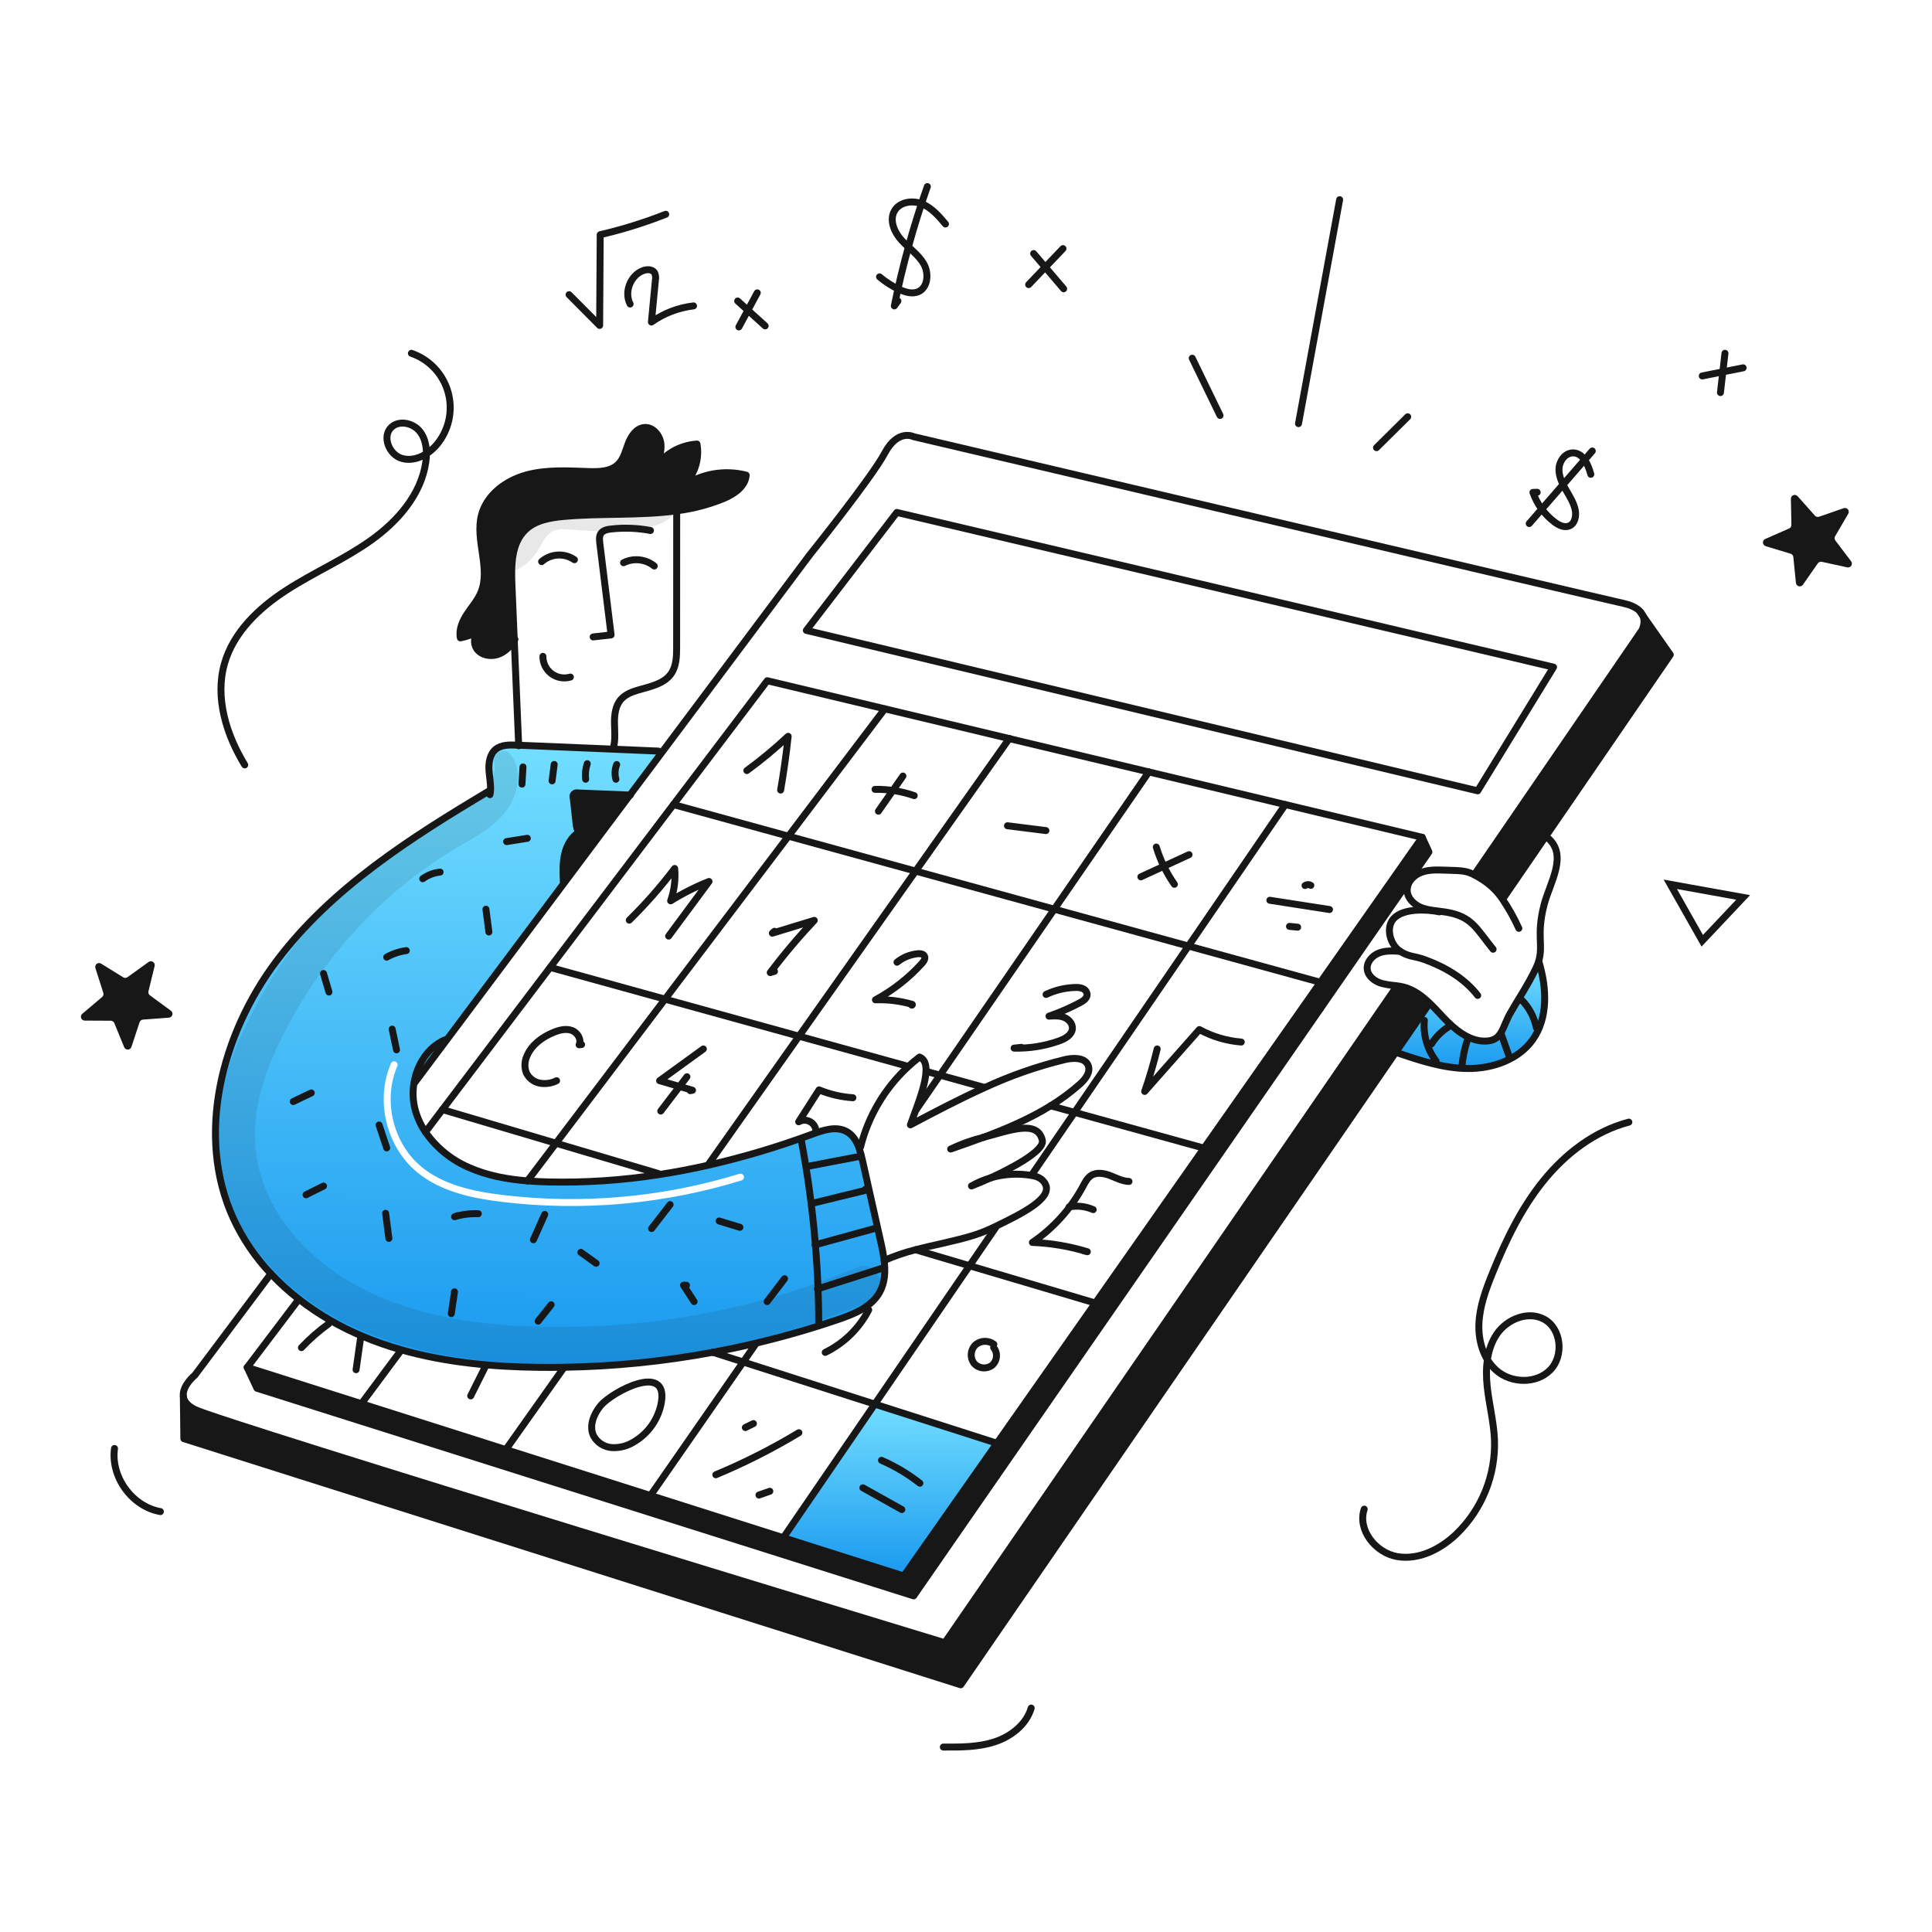 <svg width="960" height="960" viewBox="0 0 960 960" fill="none" xmlns="http://www.w3.org/2000/svg">
<g clip-path="url(#clip0_248_1696)">
<path fill-rule="evenodd" clip-rule="evenodd" d="M272.668 587.304C269.157 587.223 265.613 587.062 262.091 586.774C252.032 585.98 242.065 584.162 232.882 580.068C224.229 576.331 216.788 570.257 211.394 562.528C209.034 559.051 207.282 555.198 206.215 551.134C205.147 546.924 204.967 542.538 205.686 538.255L205.824 538.278L280.483 438.529L279.919 438.115C279.724 433.504 279.528 428.804 280.598 424.304C281.623 419.954 283.992 415.741 287.792 413.416C287.774 413.404 287.76 413.39 287.745 413.376C287.731 413.362 287.716 413.347 287.699 413.336C286.618 412.265 286.399 410.631 286.226 409.124C285.769 404.964 285.316 400.813 284.868 396.671C284.704 396.338 284.64 395.965 284.686 395.598C284.731 395.23 284.883 394.883 285.122 394.601C285.362 394.318 285.679 394.112 286.035 394.007C286.391 393.902 286.769 393.904 287.124 394.012C295.748 394.361 304.376 394.714 313.008 395.071L328.568 374.286L327.141 373.215C321.776 372.978 316.28 372.747 310.718 372.514C308.715 372.43 306.704 372.345 304.687 372.26C300.524 372.086 296.337 371.913 292.15 371.74C280.498 371.257 268.846 370.774 257.73 370.292C257.554 370.286 257.382 370.277 257.211 370.269C257.034 370.26 256.858 370.251 256.683 370.246C253.08 370.096 249.124 370.05 246.324 372.329C243.286 374.815 242.698 379.234 242.998 383.148C243.079 384.205 243.209 385.266 243.338 386.328C243.61 388.559 243.883 390.792 243.712 392.999L243.125 392.965C204.132 416.236 164.738 441.199 137.449 477.487C110.16 513.775 97.085 564.128 115.949 605.422C120.632 615.541 126.928 624.831 134.593 632.929C138.894 637.496 143.541 641.725 148.493 645.577C158.314 653.188 169.11 659.451 180.593 664.199C186.691 666.728 192.932 668.899 199.284 670.699C221.519 677.04 244.975 679.181 268.166 679.434C272.198 679.48 276.237 679.469 280.266 679.388C305.079 678.982 329.814 676.491 354.211 671.942H354.223C361.205 670.652 368.148 669.191 375.054 667.557C389.095 664.242 402.987 660.248 416.637 655.576C424.612 652.86 433.164 649.349 437.18 641.96C439.77 637.207 439.988 631.786 439.344 626.331C438.931 623.235 438.364 620.163 437.644 617.124C434.628 603.662 431.613 590.204 428.597 576.75C428.137 574.55 427.538 572.382 426.802 570.259C425.548 566.91 423.718 563.906 420.633 562.226C415.5 559.426 409.205 561.512 403.726 563.526C386.87 569.785 369.624 574.936 352.097 578.948C343.833 580.832 335.524 582.412 327.168 583.69C309.143 586.498 290.905 587.707 272.668 587.304ZM197.428 529.778C197.807 528.903 197.406 527.887 196.531 527.507C195.656 527.127 194.639 527.529 194.26 528.404C186.391 546.537 191.788 569.469 206.92 582.188C218.684 592.078 234.408 595.381 249.167 597.181L249.168 597.181C289.237 602.032 329.878 598.41 368.458 586.55C369.369 586.27 369.881 585.304 369.601 584.393C369.321 583.481 368.355 582.969 367.443 583.25C329.326 594.967 289.172 598.545 249.583 593.753C234.904 591.963 220.077 588.738 209.142 579.545C195.179 567.809 190.166 546.511 197.428 529.778Z" fill="url(#paint0_linear_248_1696)"/>
<path d="M816.299 305.884L829.961 325.334L768.051 415.6L747.251 445.927L746.433 446.536C743.992 443.009 740.917 439.965 737.364 437.559C735.55 436.332 733.655 435.229 731.69 434.259L732.89 434.19L815.813 313.241C815.813 313.241 817.899 309.533 816.299 305.884Z" fill="#171717"/>
<path d="M764.799 478.255C768.551 490.962 769.311 505.693 761.669 516.512C754.602 526.536 741.632 531.036 729.363 530.944C717.094 530.852 705.24 526.858 693.627 522.899L693.57 522.853L709.751 499.329L710.488 498.569C712.755 500.744 714.896 503.104 717.025 505.359C722.768 511.459 729.869 517.547 738.248 517.329C746.419 517.099 746.348 510.746 750.348 503.61C753.87 497.349 759.291 489.396 763.248 480.995C763.677 480.084 764.053 479.149 764.376 478.195L764.799 478.255Z" fill="url(#paint1_linear_248_1696)"/>
<path d="M706.674 416.049L710.023 423.346L700.367 437.283L656.104 501.182V488.107L706.674 416.049Z" fill="#171717"/>
<path d="M656.104 501.182L599.007 583.621L598.271 583.115V570.524V570.512L656.104 488.107V501.182Z" fill="#171717"/>
<path d="M693.566 522.853L477.379 837.166L91.354 714.859L91.1 693.866C91.387 696.134 92.952 698.435 96.831 700.366C109.825 706.866 469.46 816.274 469.46 816.274L693.623 490.7L693.723 489.8C694.92 489.933 696.108 490.14 697.279 490.422C702.401 491.688 706.625 494.864 710.479 498.57L709.742 499.33L693.566 522.853Z" fill="#171717"/>
<path d="M599.007 583.621L545.052 661.514L544.27 660.973V647.473L598.271 570.524V583.115L599.007 583.621Z" fill="#171717"/>
<path d="M545.053 661.514L495.368 733.227V717.149V717.138L544.27 647.473V660.973L545.053 661.514Z" fill="#171717"/>
<path d="M495.367 717.138V717.149L449.078 783.108L389.23 764.095V764.083L434.68 697.71L495.367 717.138Z" fill="url(#paint2_linear_248_1696)"/>
<path d="M370.759 236.093C370.391 241.756 364.786 245.508 359.559 247.717C352.053 250.781 344.173 252.836 336.127 253.829C317.896 256.315 298.734 254.945 280.239 256.614C273.368 257.224 266.071 258.49 261.076 263.243C254.055 269.907 253.976 280.863 254.376 290.531C254.767 299.761 255.155 308.992 255.538 318.222C253.538 321.295 250.808 324.034 247.332 325.208C243.672 326.439 239.138 325.542 236.893 322.388C236.01 321.055 235.625 319.453 235.806 317.864C235.987 316.274 236.722 314.8 237.883 313.699C238.436 313.411 238.977 313.099 239.506 312.778C238.911 312.979 238.36 313.291 237.883 313.699C235.014 315.232 231.935 316.333 228.745 316.967C227.928 312.836 229.769 308.635 232.083 305.113C234.397 301.591 237.273 298.392 238.908 294.502C243.983 282.486 235.938 268.411 239.276 255.802C241.934 245.766 251.487 238.791 261.488 236.029C271.489 233.267 282.078 233.957 292.448 234.314C297.661 234.487 303.496 234.349 307.202 230.677C309.976 227.927 310.851 223.877 312.243 220.227C313.635 216.577 316.26 212.792 320.15 212.436C324.45 212.044 328.022 216.395 328.414 220.699C328.806 225.003 326.975 229.181 325.168 233.117C327.466 229.523 330.578 226.521 334.254 224.355C337.93 222.189 342.064 220.921 346.322 220.653C346.999 224.526 346.68 228.507 345.393 232.222C344.106 235.937 341.895 239.263 338.967 241.887C343.537 238.691 348.744 236.519 354.23 235.519C359.717 234.519 365.355 234.715 370.759 236.093Z" fill="#171717"/>
<path d="M323.215 743.114L389.231 764.095L449.079 783.108L495.368 717.149V733.227L453.981 792.982L127.699 689.815L122.831 679.457L179.582 697.492L251.353 720.291L323.215 743.114Z" fill="#171717"/>
<path d="M287.791 413.413C287.756 413.39 287.733 413.356 287.698 413.333C286.617 412.262 286.398 410.628 286.225 409.121C285.777 404.967 285.324 400.816 284.867 396.668C284.703 396.336 284.64 395.963 284.685 395.595C284.73 395.227 284.882 394.881 285.122 394.598C285.362 394.315 285.679 394.109 286.035 394.004C286.39 393.9 286.769 393.902 287.123 394.009C295.755 394.366 304.383 394.719 313.007 395.068L297.965 415.168L297.47 414.799C297.159 415.064 296.837 415.34 296.514 415.605C294.005 413.862 290.023 415.451 287.791 413.413Z" fill="#171717"/>
<path d="M297.965 415.163L280.482 438.526L279.918 438.112C279.723 433.497 279.527 428.801 280.597 424.301C281.622 419.951 283.997 415.738 287.791 413.413C290.023 415.451 294.005 413.862 296.514 415.6C296.837 415.335 297.159 415.059 297.47 414.794L297.965 415.163Z" fill="#171717"/>
<path d="M294.742 316.484C297.712 316.162 300.681 315.832 303.65 315.494C301.784 300.279 299.912 285.064 298.034 269.849C297.834 268.215 297.677 266.42 298.586 265.062C299.645 263.496 301.728 263.082 303.604 262.862C310.142 262.134 316.751 262.382 323.215 263.599" stroke="#171717" stroke-width="3.453" stroke-linecap="round" stroke-linejoin="round"/>
<path d="M309.842 279.609C312.278 278.4 315.009 277.913 317.712 278.205C320.416 278.496 322.98 279.555 325.103 281.255" stroke="#171717" stroke-width="3.453" stroke-linecap="round" stroke-linejoin="round"/>
<path d="M285.431 278.124C282.996 276.446 280.071 275.628 277.119 275.799C274.167 275.97 271.356 277.12 269.131 279.068" stroke="#171717" stroke-width="3.453" stroke-linecap="round" stroke-linejoin="round"/>
<path d="M283.417 336.429C281.822 336.898 280.14 336.987 278.505 336.689C276.87 336.391 275.328 335.714 274.001 334.713C272.674 333.712 271.6 332.414 270.865 330.924C270.13 329.433 269.754 327.791 269.767 326.129" stroke="#171717" stroke-width="3.453" stroke-linecap="round" stroke-linejoin="round"/>
<path d="M237.886 313.7C236.726 314.801 235.99 316.275 235.809 317.864C235.628 319.454 236.013 321.056 236.896 322.389C239.141 325.543 243.675 326.44 247.335 325.209C250.811 324.035 253.535 321.296 255.541 318.223C255.656 318.05 255.76 317.889 255.863 317.716" stroke="#171717" stroke-width="3.453" stroke-linecap="round" stroke-linejoin="round"/>
<path d="M237.887 313.7C238.44 313.412 238.981 313.1 239.51 312.779C238.915 312.98 238.364 313.292 237.887 313.7V313.7Z" stroke="#171717" stroke-width="3.453" stroke-linecap="round" stroke-linejoin="round"/>
<path d="M257.74 370.554C257.74 370.462 257.729 370.381 257.729 370.289C256.991 352.933 256.262 335.577 255.542 318.222C255.151 308.992 254.764 299.762 254.38 290.531C253.98 280.863 254.057 269.907 261.08 263.243C266.08 258.49 273.372 257.224 280.243 256.614C298.743 254.945 317.9 256.314 336.131 253.829C344.177 252.836 352.056 250.781 359.563 247.717C364.788 245.508 370.393 241.756 370.763 236.093C365.359 234.714 359.723 234.518 354.237 235.517C348.751 236.516 343.545 238.687 338.975 241.882C341.902 239.258 344.114 235.932 345.401 232.217C346.687 228.502 347.007 224.521 346.33 220.648C342.072 220.916 337.937 222.184 334.262 224.35C330.586 226.515 327.473 229.517 325.176 233.112C326.983 229.176 328.824 225.012 328.422 220.694C328.02 216.376 324.462 212.039 320.158 212.431C316.268 212.787 313.658 216.574 312.251 220.222C310.844 223.87 309.984 227.922 307.21 230.672C303.504 234.344 297.669 234.482 292.456 234.309C282.086 233.952 271.509 233.273 261.496 236.024C251.483 238.775 241.942 245.761 239.284 255.797C235.946 268.411 243.991 282.486 238.916 294.497C237.281 298.387 234.416 301.597 232.091 305.108C229.766 308.619 227.936 312.831 228.753 316.962C231.943 316.328 235.022 315.227 237.891 313.694" stroke="#171717" stroke-width="3.453" stroke-linecap="round" stroke-linejoin="round"/>
<path d="M304.7 371.843C305.9 367.837 305.4 363.543 305.333 359.355C305.266 355.167 305.794 350.655 308.556 347.512C310.674 345.112 313.793 343.864 316.856 342.955C322.933 341.148 329.93 339.916 333.533 334.691C336.111 330.939 336.214 326.071 336.214 321.525C336.226 299.221 336.238 276.924 336.249 254.634" stroke="#171717" stroke-width="3.453" stroke-linecap="round" stroke-linejoin="round"/>
<path d="M327.14 373.212C319.84 372.89 312.305 372.579 304.686 372.257C288.941 371.601 272.84 370.945 257.729 370.289C257.372 370.277 257.029 370.254 256.682 370.243C253.082 370.093 249.12 370.043 246.323 372.326C243.285 374.812 242.698 379.226 242.997 383.145C243.25 386.425 243.964 389.739 243.711 392.996C243.663 393.623 243.574 394.246 243.446 394.861" stroke="#171717" stroke-width="3.453" stroke-linecap="round" stroke-linejoin="round"/>
<path d="M354.22 671.942C361.194 670.654 368.138 669.192 375.051 667.557C389.092 664.242 402.984 660.248 416.634 655.576C424.609 652.86 433.161 649.349 437.177 641.96C439.767 637.207 439.985 631.786 439.341 626.331C438.929 623.236 438.361 620.163 437.641 617.124C434.625 603.67 431.61 590.212 428.594 576.75C428.135 574.551 427.535 572.382 426.799 570.259C425.545 566.91 423.715 563.906 420.63 562.226C415.497 559.426 409.202 561.512 403.723 563.526C386.868 569.785 369.621 574.937 352.094 578.948C343.842 580.824 335.533 582.405 327.165 583.69C309.142 586.498 290.906 587.707 272.67 587.304C269.159 587.223 265.615 587.062 262.093 586.774C252.034 585.98 242.067 584.162 232.883 580.065C224.231 576.328 216.79 570.254 211.395 562.525C209.035 559.048 207.284 555.195 206.216 551.131C205.149 546.921 204.969 542.536 205.687 538.252C207.16 529.033 212.535 520.505 220.994 516.719" stroke="#171717" stroke-width="3.453" stroke-linecap="round" stroke-linejoin="round"/>
<path d="M243.123 392.962C204.13 416.233 164.746 441.208 137.447 477.484C110.148 513.76 97.084 564.125 115.947 605.419C120.63 615.538 126.927 624.828 134.591 632.926C138.893 637.494 143.54 641.722 148.491 645.574C158.315 653.187 169.114 659.452 180.599 664.2C186.698 666.73 192.939 668.9 199.29 670.7C221.525 677.041 244.981 679.182 268.172 679.435C272.2 679.481 276.239 679.47 280.272 679.389C305.086 678.983 329.821 676.492 354.217 671.943" stroke="#171717" stroke-width="3.453" stroke-linecap="round" stroke-linejoin="round"/>
<path d="M492.261 585.267C498.964 583.302 506.031 582.916 512.908 584.139C514.742 584.473 517.945 585.267 519.5 588.5C522.895 595.556 507.717 603.094 494.401 609.539C491.01 611.219 487.498 612.643 483.894 613.798C474.41 616.756 464.524 618.459 454.937 620.991C449.596 622.328 444.377 624.115 439.337 626.331" stroke="#171717" stroke-width="3.453" stroke-linecap="round" stroke-linejoin="round"/>
<path d="M492.261 585.267C489.004 586.774 485.781 588.11 482.72 589.306C485.728 587.585 488.931 586.229 492.261 585.267Z" stroke="#171717" stroke-width="3.453" stroke-linecap="round" stroke-linejoin="round"/>
<path d="M488.578 565.16C501.215 561.972 515.5 556 517.926 566.611C519.158 572 501.733 580.859 492.261 585.267" stroke="#171717" stroke-width="3.453" stroke-linecap="round" stroke-linejoin="round"/>
<path d="M488.578 565.16C483.191 567.175 477.759 569.074 472.378 570.95C477.566 568.472 482.994 566.532 488.578 565.16Z" stroke="#171717" stroke-width="3.453" stroke-linecap="round" stroke-linejoin="round"/>
<path d="M427.6 569.948C431.38 554.746 439.493 540.969 450.952 530.288C452.85 528.506 454.84 526.824 456.913 525.247C459.413 526.225 460.262 528.847 460.136 532.325C459.936 537.619 457.489 544.881 455.152 551.304C454.14 554.089 453.152 556.704 452.367 558.934C464.383 552.581 476.49 546.205 488.897 540.6C501.849 534.575 515.365 529.845 529.248 526.478C533.46 525.512 539.134 525.42 540.722 529.436C542.046 532.82 539.249 536.319 536.545 538.736C532.037 542.719 527.192 546.304 522.066 549.451C511.65 555.907 500.21 560.81 488.575 565.16" stroke="#171717" stroke-width="3.453" stroke-linecap="round" stroke-linejoin="round"/>
<path d="M754.7 461.28C752.371 456.138 749.606 451.206 746.436 446.536C743.994 443.009 740.919 439.965 737.367 437.559C735.553 436.332 733.657 435.229 731.693 434.259C727.677 432.406 725.018 432.648 717.893 432.372C713.865 432.222 709.71 432.084 705.97 433.58C703.9 434.398 702.104 435.785 700.79 437.58C699.706 439.041 699.154 440.827 699.225 442.644C699.444 446.408 702.574 449.444 706.05 450.896C707.985 451.629 710.003 452.124 712.058 452.37C714.199 452.68 716.374 452.888 718.238 453.187C731.462 455.316 733.453 461.287 741.912 471.67" stroke="#171717" stroke-width="3.453" stroke-linecap="round" stroke-linejoin="round"/>
<path d="M715.18 453.108C714.374 452.924 713.304 452.728 712.038 452.567C705.489 451.739 694.003 451.808 691.103 458.679C689.135 463.363 691.483 469.979 695.752 472.72C700.021 475.461 702.808 475.02 707.595 476.72C717.804 480.38 727.61 486.042 734.262 494.62" stroke="#171717" stroke-width="3.453" stroke-linecap="round" stroke-linejoin="round"/>
<path d="M695.752 472.72C692.185 472.478 688.49 472.259 685.152 473.56C681.814 474.861 678.971 478.129 679.386 481.685C679.801 485.241 683.241 487.727 686.694 488.694C689.006 489.24 691.357 489.608 693.726 489.794C694.923 489.926 696.111 490.134 697.282 490.416C702.404 491.682 706.628 494.858 710.482 498.564C712.749 500.739 714.89 503.099 717.019 505.354C722.762 511.454 729.863 517.542 738.242 517.324C746.413 517.094 746.342 510.741 750.342 503.605C753.864 497.344 759.285 489.391 763.242 480.99C763.671 480.079 764.047 479.144 764.37 478.19C767.155 469.834 763.23 465.035 767.27 449.475C770.124 438.495 779.458 424.558 768.697 416.041" stroke="#171717" stroke-width="3.453" stroke-linecap="round" stroke-linejoin="round"/>
<path d="M732.891 434.187L815.814 313.238C815.814 313.238 817.897 309.538 816.297 305.884C815.262 303.502 812.649 301.142 806.872 299.853C792.255 296.608 453.98 216.988 453.98 216.988C453.98 216.988 446.131 212.925 439.652 225.114C433.173 237.303 402.293 275.776 402.293 275.776L328.566 374.283L313.006 395.068L297.964 415.168L280.481 438.531L205.822 538.28" stroke="#171717" stroke-width="3.453" stroke-linecap="round" stroke-linejoin="round"/>
<path d="M134.593 632.926L96.832 683.313C96.832 683.313 90.422 688.513 91.101 693.866C91.388 696.134 92.953 698.435 96.832 700.366C109.826 706.866 469.461 816.274 469.461 816.274L693.623 490.7" stroke="#171717" stroke-width="3.453" stroke-linecap="round" stroke-linejoin="round"/>
<path d="M747.256 445.927L768.052 415.6L829.96 325.334L816.298 305.884L815.171 304.284" stroke="#171717" stroke-width="3.453" stroke-linecap="round" stroke-linejoin="round"/>
<path d="M91.101 693.866L91.354 714.859L477.379 837.166L693.566 522.853L709.747 499.329" stroke="#171717" stroke-width="3.453" stroke-linecap="round" stroke-linejoin="round"/>
<path d="M445.626 254.634L400.671 313.238L734.262 392.962L771.942 331.492L445.626 254.634Z" stroke="#171717" stroke-width="3.453" stroke-linecap="round" stroke-linejoin="round"/>
<path d="M501.479 366.997L570.844 383.57L638.656 399.787L706.674 416.049" stroke="#171717" stroke-width="3.453" stroke-linecap="round" stroke-linejoin="round"/>
<path d="M211.393 562.525L219.852 551.35L273.358 480.695L334.632 399.787L381.244 338.248L439.653 352.208L501.479 366.986" stroke="#171717" stroke-width="3.453" stroke-linecap="round" stroke-linejoin="round"/>
<path d="M598.271 570.512L656.104 488.107L706.675 416.049L710.024 423.346L700.368 437.283L656.104 501.182L599.007 583.621L545.053 661.514L495.368 733.227L453.981 792.982L127.699 689.815L122.831 679.457L148.496 645.574" stroke="#171717" stroke-width="3.453" stroke-linecap="round" stroke-linejoin="round"/>
<path d="M495.368 717.138L544.27 647.473L598.271 570.524" stroke="#171717" stroke-width="3.453" stroke-linecap="round" stroke-linejoin="round"/>
<path d="M122.831 679.457L179.582 697.492L251.353 720.291L323.215 743.114L389.231 764.095L449.079 783.108L495.368 717.149" stroke="#171717" stroke-width="3.453" stroke-linecap="round" stroke-linejoin="round"/>
<path d="M513.068 583.207L533.934 552.731L590.524 470.084L638.655 399.787" stroke="#171717" stroke-width="3.453" stroke-linecap="round" stroke-linejoin="round"/>
<path d="M389.23 764.083L434.68 697.71L481.752 628.944L494.665 610.08" stroke="#171717" stroke-width="3.453" stroke-linecap="round" stroke-linejoin="round"/>
<path d="M455.293 551.35L467.079 534.247L523.865 451.773L570.845 383.57" stroke="#171717" stroke-width="3.453" stroke-linecap="round" stroke-linejoin="round"/>
<path d="M323.215 743.114L369.298 676.775L375.213 668.247" stroke="#171717" stroke-width="3.453" stroke-linecap="round" stroke-linejoin="round"/>
<path d="M352.011 578.58L397.012 514.877L454.96 432.841L501.479 366.997V366.986" stroke="#171717" stroke-width="3.453" stroke-linecap="round" stroke-linejoin="round"/>
<path d="M251.353 720.291L280.264 679.457" stroke="#171717" stroke-width="3.453" stroke-linecap="round" stroke-linejoin="round"/>
<path d="M262.079 586.798L262.091 586.774L276.258 568.061L330.443 496.474L391.763 415.485L439.653 352.208" stroke="#171717" stroke-width="3.453" stroke-linecap="round" stroke-linejoin="round"/>
<path d="M179.582 697.492L199.171 671.101" stroke="#171717" stroke-width="3.453" stroke-linecap="round" stroke-linejoin="round"/>
<path d="M334.632 399.787L391.763 415.485L454.96 432.841L523.865 451.773L590.525 470.084L656.104 488.107V501.182" stroke="#171717" stroke-width="3.453" stroke-linecap="round" stroke-linejoin="round"/>
<path d="M522.068 549.451L533.934 552.731L598.27 570.512V570.524V583.115" stroke="#171717" stroke-width="3.453" stroke-linecap="round" stroke-linejoin="round"/>
<path d="M460.127 532.325H460.139L467.079 534.247L488.727 540.232" stroke="#171717" stroke-width="3.453" stroke-linecap="round" stroke-linejoin="round"/>
<path d="M273.357 480.695L330.442 496.474L397.011 514.877L450.332 529.62" stroke="#171717" stroke-width="3.453" stroke-linecap="round" stroke-linejoin="round"/>
<path d="M454.914 620.991H454.937L481.753 628.944L544.27 647.473V660.973" stroke="#171717" stroke-width="3.453" stroke-linecap="round" stroke-linejoin="round"/>
<path d="M219.852 551.35L276.258 568.061L327.071 583.115" stroke="#171717" stroke-width="3.453" stroke-linecap="round" stroke-linejoin="round"/>
<path d="M354.209 671.942H354.221L369.298 676.775L434.681 697.71L495.368 717.138V717.149V733.227" stroke="#171717" stroke-width="3.453" stroke-linecap="round" stroke-linejoin="round"/>
<path d="M313.249 395.079C313.168 395.079 313.087 395.068 313.007 395.068C304.375 394.712 295.747 394.359 287.123 394.009C286.769 393.902 286.39 393.9 286.035 394.004C285.679 394.109 285.362 394.315 285.122 394.598C284.882 394.881 284.73 395.227 284.685 395.595C284.64 395.963 284.703 396.336 284.867 396.668C285.316 400.811 285.769 404.962 286.225 409.121C286.398 410.628 286.617 412.262 287.698 413.333C287.733 413.356 287.756 413.39 287.791 413.413C290.023 415.451 294.005 413.862 296.514 415.6C296.837 415.335 297.159 415.059 297.47 414.794" stroke="#171717" stroke-width="3.453" stroke-linecap="round" stroke-linejoin="round"/>
<path d="M288.193 413.172C288.055 413.252 287.917 413.333 287.793 413.413C283.993 415.738 281.624 419.951 280.599 424.301C279.529 428.801 279.725 433.501 279.92 438.112" stroke="#171717" stroke-width="3.453" stroke-linecap="round" stroke-linejoin="round"/>
<path d="M306.032 387.2C305.362 384.782 305.503 382.211 306.432 379.88" stroke="#171717" stroke-width="3.453" stroke-linecap="round" stroke-linejoin="round"/>
<path d="M291 387.2C290.689 384.598 290.964 381.959 291.805 379.477" stroke="#171717" stroke-width="3.453" stroke-linecap="round" stroke-linejoin="round"/>
<path d="M274.325 388C274.683 385.284 275.032 382.568 275.372 379.852" stroke="#171717" stroke-width="3.453" stroke-linecap="round" stroke-linejoin="round"/>
<path d="M259.362 389.636C259.536 386.781 259.705 383.93 259.869 381.084" stroke="#171717" stroke-width="3.453" stroke-linecap="round" stroke-linejoin="round"/>
<path d="M693.623 522.9C705.236 526.859 717.102 530.853 729.359 530.945C741.616 531.037 754.598 526.537 761.665 516.513C769.307 505.694 768.547 490.963 764.795 478.256" stroke="#171717" stroke-width="3.453" stroke-linecap="round" stroke-linejoin="round"/>
<path d="M121.604 380.071C112.45 365.039 106.729 346.7 111.533 329.765C115.973 314.114 128.658 302.115 142.318 293.279C155.978 284.443 171.087 277.939 184.337 268.499C197.587 259.059 209.277 245.736 211.577 229.631C212.333 224.331 211.897 218.498 208.555 214.317C205.213 210.136 198.283 208.628 194.429 212.343C189.714 216.888 193.329 225.903 199.606 227.758C205.883 229.613 212.679 226.048 216.917 221.058C219.927 217.513 222.025 213.286 223.03 208.746C224.035 204.206 223.916 199.488 222.685 195.004C221.453 190.52 219.145 186.404 215.962 183.014C212.778 179.625 208.815 177.063 204.417 175.552" stroke="#171717" stroke-width="3.453" stroke-linecap="round" stroke-linejoin="round"/>
<path d="M282.767 146.418L297.96 161.7L298.239 116.615C309.326 114.047 320.208 110.658 330.793 106.475" stroke="#171717" stroke-width="3.453" stroke-linecap="round" stroke-linejoin="round"/>
<path d="M313.106 151.074C310.006 145.085 313.291 136.719 319.638 134.44C321.568 133.747 324.127 133.769 325.222 135.503C325.761 136.624 325.919 137.89 325.671 139.108L323.685 160.014C329.885 155.64 337.08 152.885 344.615 152" stroke="#171717" stroke-width="3.453" stroke-linecap="round" stroke-linejoin="round"/>
<path d="M380.2 161.927L366.548 149.566" stroke="#171717" stroke-width="3.453" stroke-linecap="round" stroke-linejoin="round"/>
<path d="M367.146 162.445L376.289 145.5" stroke="#171717" stroke-width="3.453" stroke-linecap="round" stroke-linejoin="round"/>
<path d="M469.8 111.3C466.47 107.355 462.949 103.268 458.171 101.311C453.393 99.354 446.989 100.322 444.439 104.811C441.795 109.464 444.365 115.434 447.976 119.383C451.587 123.332 456.267 126.394 458.95 131.024C461.633 135.654 461.185 142.841 456.272 144.963C453.337 146.231 449.934 145.236 447.024 143.908C443.421 142.264 440.062 140.131 437.041 137.57" stroke="#171717" stroke-width="3.453" stroke-linecap="round" stroke-linejoin="round"/>
<path d="M460.792 92.7C453.949 112.06 448.469 131.875 444.392 152L446.169 149.562" stroke="#171717" stroke-width="3.453" stroke-linecap="round" stroke-linejoin="round"/>
<path d="M528.523 143.5L513.613 125.992" stroke="#171717" stroke-width="3.453" stroke-linecap="round" stroke-linejoin="round"/>
<path d="M511.136 141.417L528.184 123.533" stroke="#171717" stroke-width="3.453" stroke-linecap="round" stroke-linejoin="round"/>
<path d="M606.225 206.424L592.41 177.992" stroke="#171717" stroke-width="3.453" stroke-linecap="round" stroke-linejoin="round"/>
<path d="M645.219 210.5L665.659 99.224" stroke="#171717" stroke-width="3.453" stroke-linecap="round" stroke-linejoin="round"/>
<path d="M683.973 222.449L699.486 207.091" stroke="#171717" stroke-width="3.453" stroke-linecap="round" stroke-linejoin="round"/>
<path d="M790.466 235.678C789.166 230.89 786.637 225.091 781.676 225.031C777.883 224.985 774.938 228.831 774.676 232.612C774.414 236.393 776.144 240.017 778.032 243.306C779.92 246.595 782.056 249.865 782.754 253.593C783.302 256.526 782.533 260.142 779.792 261.319C777.345 262.369 774.553 260.996 772.428 259.392C767.487 255.644 763.756 250.526 761.699 244.675L763.818 244.614" stroke="#171717" stroke-width="3.453" stroke-linecap="round" stroke-linejoin="round"/>
<path d="M759.867 260.148L791.194 224.092" stroke="#171717" stroke-width="3.453" stroke-linecap="round" stroke-linejoin="round"/>
<path d="M854.879 195.066L857.124 175.546" stroke="#171717" stroke-width="3.453" stroke-linecap="round" stroke-linejoin="round"/>
<path d="M845.845 186.808L866.16 182.771" stroke="#171717" stroke-width="3.453" stroke-linecap="round" stroke-linejoin="round"/>
<path d="M809.377 557.581C792.411 562.009 777.777 573.244 766.777 586.896C755.777 600.548 748.099 616.566 741.518 632.819C738.287 640.796 735.259 649.037 734.871 657.635C734.483 666.233 737.109 675.36 743.6 681.011C751 687.459 763.46 687.734 770.316 680.711C777.172 673.688 775.853 660.121 767.2 655.48C759.306 651.247 748.859 655.454 743.8 662.847C738.741 670.24 738.043 679.801 738.955 688.713C739.867 697.625 742.21 706.375 742.597 715.325C742.919 724.046 741.399 732.736 738.136 740.829C734.873 748.923 729.939 756.237 723.658 762.294C715.785 769.794 704.981 775.294 694.265 773.454C683.549 771.614 674.4 760.181 677.879 749.88" stroke="#171717" stroke-width="3.453" stroke-linecap="round" stroke-linejoin="round"/>
<path d="M468.729 868.1C477.309 868.156 486.066 868.185 494.221 865.517C502.376 862.849 509.973 856.963 512.399 848.732" stroke="#171717" stroke-width="3.453" stroke-linecap="round" stroke-linejoin="round"/>
<path d="M79.708 751.106C65.639 748.618 54.93 733.891 56.9 719.741" stroke="#171717" stroke-width="3.453" stroke-linecap="round" stroke-linejoin="round"/>
<path d="M457.083 737C451.233 732.417 444.826 728.594 438.015 725.623" stroke="#171717" stroke-width="3.453" stroke-linecap="round" stroke-linejoin="round"/>
<path d="M448.11 750.087L428.753 739.273" stroke="#171717" stroke-width="3.453" stroke-linecap="round" stroke-linejoin="round"/>
<path d="M387.891 392.581C389.437 383.721 390.684 374.814 391.63 365.862C385.143 371.951 378.29 377.636 371.108 382.887" stroke="#171717" stroke-width="3.453" stroke-linecap="round" stroke-linejoin="round"/>
<path d="M436.479 403.076L448.667 385.611" stroke="#171717" stroke-width="3.453" stroke-linecap="round" stroke-linejoin="round"/>
<path d="M434.8 392.228C441.427 392.109 448.023 393.166 454.282 395.35" stroke="#171717" stroke-width="3.453" stroke-linecap="round" stroke-linejoin="round"/>
<path d="M500.6 410.309L519.7 412.709" stroke="#171717" stroke-width="3.453" stroke-linecap="round" stroke-linejoin="round"/>
<path d="M583.554 439.405C579.598 433.749 576.56 427.504 574.554 420.899" stroke="#171717" stroke-width="3.453" stroke-linecap="round" stroke-linejoin="round"/>
<path d="M566.886 435.7L590.826 424.675" stroke="#171717" stroke-width="3.453" stroke-linecap="round" stroke-linejoin="round"/>
<path d="M630.983 447.339L660.615 451.939" stroke="#171717" stroke-width="3.453" stroke-linecap="round" stroke-linejoin="round"/>
<path d="M648.468 440.015C648.887 439.725 649.381 439.563 649.891 439.549C650.4 439.536 650.903 439.671 651.337 439.938" stroke="#171717" stroke-width="3.453" stroke-linecap="round" stroke-linejoin="round"/>
<path d="M640.736 460.308L644.799 460.714" stroke="#171717" stroke-width="3.453" stroke-linecap="round" stroke-linejoin="round"/>
<path d="M312.681 457.216C320.823 449.223 328.365 440.642 335.247 431.541C335.735 436.982 335.05 442.465 333.238 447.618C339.294 443.848 345.677 440.629 352.31 438L332.231 465.135" stroke="#171717" stroke-width="3.453" stroke-linecap="round" stroke-linejoin="round"/>
<path d="M288.987 519.022L287.755 519.151C289.08 516.395 286.88 512.951 283.984 511.969C281.088 510.987 277.899 511.822 275.07 512.98C269.475 515.27 264.17 519.116 261.846 524.696C261.233 526.011 260.892 527.436 260.842 528.885C260.793 530.335 261.036 531.78 261.558 533.133C262.191 534.431 263.116 535.564 264.262 536.443C265.407 537.322 266.741 537.923 268.158 538.198C271.014 538.723 273.963 538.301 276.558 536.998" stroke="#171717" stroke-width="3.453" stroke-linecap="round" stroke-linejoin="round"/>
<path d="M384.829 462.745L383.779 463.685L404.608 457.328C396.85 465.575 389.544 474.236 382.723 483.273L384.829 482.649" stroke="#171717" stroke-width="3.453" stroke-linecap="round" stroke-linejoin="round"/>
<path d="M445.721 478.13C448.657 475.747 452.229 474.279 455.992 473.907C457.248 473.786 458.779 473.938 459.354 475.061C459.977 476.278 459.026 477.682 458.108 478.694C451.485 485.993 443.671 492.115 435 496.8C441.171 496.584 447.336 497.345 453.269 499.056C453.096 498.91 452.787 499.156 452.891 499.356C452.923 499.398 452.967 499.43 453.017 499.446C453.067 499.463 453.12 499.464 453.171 499.449C453.221 499.434 453.266 499.404 453.299 499.363C453.332 499.322 453.352 499.272 453.356 499.219" stroke="#171717" stroke-width="3.453" stroke-linecap="round" stroke-linejoin="round"/>
<path d="M519.79 494.14C524.31 491.98 529.237 490.798 534.245 490.673C535.526 490.571 536.813 490.756 538.013 491.215C538.609 491.454 539.127 491.852 539.511 492.367C539.895 492.882 540.129 493.493 540.188 494.132C540.223 496.003 538.375 497.288 536.724 498.168C531.746 500.823 526.566 503.082 521.234 504.922C523.734 504.758 526.314 504.606 528.654 505.487C530.994 506.368 533.028 508.587 532.862 511.079C532.651 514.256 529.289 516.156 526.29 517.227C519.109 519.788 511.517 521.002 503.896 520.809L507.503 520.426" stroke="#171717" stroke-width="3.453" stroke-linecap="round" stroke-linejoin="round"/>
<path d="M349.485 521.23L327.761 536.986L344.099 541.745L342.993 541.954" stroke="#171717" stroke-width="3.453" stroke-linecap="round" stroke-linejoin="round"/>
<path d="M341.343 535.031L328.325 552.077" stroke="#171717" stroke-width="3.453" stroke-linecap="round" stroke-linejoin="round"/>
<path d="M423.799 545.461C418.02 545.081 412.341 543.761 406.986 541.553L396.854 557.411C397.748 556.887 398.767 556.616 399.804 556.627C400.84 556.637 401.854 556.929 402.737 557.472C403.62 558.014 404.34 558.786 404.818 559.705C405.297 560.625 405.516 561.657 405.454 562.691" stroke="#171717" stroke-width="3.453" stroke-linecap="round" stroke-linejoin="round"/>
<path d="M410.047 672.006C419.338 667.473 426.917 660.062 431.658 650.875" stroke="#171717" stroke-width="3.453" stroke-linecap="round" stroke-linejoin="round"/>
<path d="M298.431 698.468C294.991 702.652 292.581 708.553 294.925 713.436C295.821 715.1 297.124 716.51 298.711 717.535C300.299 718.56 302.121 719.167 304.006 719.298C307.794 719.514 311.559 718.568 314.795 716.586C318.409 714.499 321.521 711.644 323.913 708.223C326.304 704.802 327.916 700.898 328.635 696.786C331.988 676.754 304.022 691.667 298.431 698.468Z" stroke="#171717" stroke-width="3.453" stroke-linecap="round" stroke-linejoin="round"/>
<path d="M355.688 732.8C369.945 726.859 383.744 719.873 396.971 711.9" stroke="#171717" stroke-width="3.453" stroke-linecap="round" stroke-linejoin="round"/>
<path d="M370.355 709.339L374.378 707.364" stroke="#171717" stroke-width="3.453" stroke-linecap="round" stroke-linejoin="round"/>
<path d="M377.111 742.889L382.527 740.994" stroke="#171717" stroke-width="3.453" stroke-linecap="round" stroke-linejoin="round"/>
<path d="M240.927 679.536L233.885 693.617" stroke="#171717" stroke-width="3.453" stroke-linecap="round" stroke-linejoin="round"/>
<path d="M149.783 669.638C153.905 665.262 158.438 661.292 163.318 657.781" stroke="#171717" stroke-width="3.453" stroke-linecap="round" stroke-linejoin="round"/>
<path d="M179.311 663.8L176.934 680.6" stroke="#171717" stroke-width="3.453" stroke-linecap="round" stroke-linejoin="round"/>
<path d="M575 521.215C573.267 528.348 571.195 535.385 568.786 542.324L595.955 511.585C602.385 515.091 609.481 517.204 616.781 517.785" stroke="#171717" stroke-width="3.453" stroke-linecap="round" stroke-linejoin="round"/>
<path d="M493.828 667.939C492.488 666.939 490.846 666.429 489.175 666.494C487.505 666.56 485.907 667.196 484.65 668.298C483.46 669.472 482.734 671.035 482.602 672.701C482.47 674.367 482.942 676.025 483.932 677.371C485.01 678.646 486.529 679.469 488.186 679.676C489.844 679.882 491.518 679.458 492.877 678.486C494.155 677.413 494.961 675.882 495.121 674.221C495.282 672.56 494.784 670.902 493.735 669.604" stroke="#171717" stroke-width="3.453" stroke-linecap="round" stroke-linejoin="round"/>
<path d="M560.989 587.055C557.705 586.974 554.705 585.314 551.637 584.14C548.569 582.966 544.907 582.321 542.153 584.112C540.26 585.343 539.194 587.473 538.125 589.462C532.103 600.642 523.483 610.211 512.99 617.362C522.249 617.713 531.423 619.265 540.282 621.979L538.2 621.446" stroke="#171717" stroke-width="3.453" stroke-linecap="round" stroke-linejoin="round"/>
<path d="M531.215 599.722C535.253 598.935 539.435 599.402 543.2 601.06" stroke="#171717" stroke-width="3.453" stroke-linecap="round" stroke-linejoin="round"/>
<path d="M242.924 463.1L241.449 451.777" stroke="#171717" stroke-width="3.453" stroke-linecap="round" stroke-linejoin="round"/>
<path d="M210.045 436.636C212.593 434.807 215.571 433.666 218.689 433.324" stroke="#171717" stroke-width="3.453" stroke-linecap="round" stroke-linejoin="round"/>
<path d="M201.899 472.358C198.471 472.806 195.162 473.909 192.151 475.608" stroke="#171717" stroke-width="3.453" stroke-linecap="round" stroke-linejoin="round"/>
<path d="M163.45 492.939L160.742 483.732" stroke="#171717" stroke-width="3.453" stroke-linecap="round" stroke-linejoin="round"/>
<path d="M197.028 521.644L194.862 511.354" stroke="#171717" stroke-width="3.453" stroke-linecap="round" stroke-linejoin="round"/>
<path d="M154.667 543.065L145.696 547.352" stroke="#171717" stroke-width="3.453" stroke-linecap="round" stroke-linejoin="round"/>
<path d="M192.154 570.388L188.362 559.015" stroke="#171717" stroke-width="3.453" stroke-linecap="round" stroke-linejoin="round"/>
<path d="M152.076 593.677L160.742 589.345" stroke="#171717" stroke-width="3.453" stroke-linecap="round" stroke-linejoin="round"/>
<path d="M193.23 615.343L191.608 602.885" stroke="#171717" stroke-width="3.453" stroke-linecap="round" stroke-linejoin="round"/>
<path d="M237.665 603.094C233.679 602.922 229.693 603.427 225.875 604.585L227.381 604.029" stroke="#171717" stroke-width="3.453" stroke-linecap="round" stroke-linejoin="round"/>
<path d="M224.247 652.732L225.829 641.894" stroke="#171717" stroke-width="3.453" stroke-linecap="round" stroke-linejoin="round"/>
<path d="M265.049 616.026L270.674 603.426" stroke="#171717" stroke-width="3.453" stroke-linecap="round" stroke-linejoin="round"/>
<path d="M296.2 627.713L288.623 622.29" stroke="#171717" stroke-width="3.453" stroke-linecap="round" stroke-linejoin="round"/>
<path d="M267.399 656.472L273.863 648.32" stroke="#171717" stroke-width="3.453" stroke-linecap="round" stroke-linejoin="round"/>
<path d="M323.764 610.467L332.971 598.552" stroke="#171717" stroke-width="3.453" stroke-linecap="round" stroke-linejoin="round"/>
<path d="M344.887 646.755L339.622 638.622L341.095 638.63" stroke="#171717" stroke-width="3.453" stroke-linecap="round" stroke-linejoin="round"/>
<path d="M357.335 606.7L367.659 609.841" stroke="#171717" stroke-width="3.453" stroke-linecap="round" stroke-linejoin="round"/>
<path d="M381.171 646.752L389.837 635.379" stroke="#171717" stroke-width="3.453" stroke-linecap="round" stroke-linejoin="round"/>
<path d="M406.83 658.67C406.801 627.976 403.931 597.35 398.258 567.185" stroke="#171717" stroke-width="3.453" stroke-linecap="round" stroke-linejoin="round"/>
<path d="M406.16 640.482L439.117 629.937" stroke="#171717" stroke-width="3.453" stroke-linecap="round" stroke-linejoin="round"/>
<path d="M405 618.562L434.269 610.521" stroke="#171717" stroke-width="3.453" stroke-linecap="round" stroke-linejoin="round"/>
<path d="M403.373 597.985L430.963 591.244C430.758 591.69 429.907 591.369 430.047 590.899" stroke="#171717" stroke-width="3.453" stroke-linecap="round" stroke-linejoin="round"/>
<path d="M400.688 579.681L426.665 574.708" stroke="#171717" stroke-width="3.453" stroke-linecap="round" stroke-linejoin="round"/>
<path d="M262.018 416.553L251.729 418.185" stroke="#171717" stroke-width="3.453" stroke-linecap="round" stroke-linejoin="round"/>
<path d="M74.494 494.565L84.928 502.224C85.243 502.455 85.479 502.777 85.605 503.147C85.731 503.516 85.741 503.916 85.634 504.291C85.526 504.667 85.306 505 85.003 505.247C84.7 505.493 84.329 505.641 83.94 505.67L71.032 506.635C70.655 506.663 70.295 506.802 69.998 507.035C69.7 507.267 69.478 507.583 69.36 507.941L65.3 520.232C65.177 520.603 64.944 520.927 64.631 521.161C64.318 521.396 63.942 521.529 63.551 521.542C63.161 521.556 62.776 521.449 62.448 521.238C62.119 521.026 61.864 520.719 61.716 520.357L56.81 508.379C56.666 508.03 56.423 507.731 56.11 507.519C55.797 507.308 55.428 507.194 55.051 507.192L42.108 507.129C41.717 507.127 41.336 507.006 41.017 506.781C40.697 506.557 40.454 506.239 40.321 505.872C40.187 505.505 40.169 505.106 40.269 504.728C40.369 504.351 40.583 504.013 40.881 503.76L50.756 495.393C51.044 495.149 51.254 494.825 51.358 494.462C51.462 494.099 51.456 493.713 51.341 493.353L47.4 481.024C47.281 480.652 47.278 480.252 47.393 479.879C47.508 479.506 47.735 479.177 48.043 478.936C48.351 478.695 48.725 478.555 49.115 478.533C49.505 478.512 49.892 478.611 50.225 478.816L61.235 485.623C61.556 485.822 61.929 485.921 62.306 485.908C62.683 485.894 63.048 485.77 63.355 485.549L73.864 477.992C74.18 477.765 74.559 477.64 74.949 477.634C75.339 477.628 75.721 477.742 76.045 477.959C76.368 478.177 76.617 478.488 76.759 478.852C76.9 479.215 76.927 479.613 76.836 479.992L73.765 492.566C73.674 492.934 73.695 493.321 73.825 493.676C73.955 494.032 74.188 494.342 74.494 494.565V494.565Z" fill="#171717"/>
<path d="M911.991 268.579L919.808 278.895C920.044 279.207 920.179 279.583 920.195 279.973C920.211 280.364 920.106 280.75 919.896 281.079C919.686 281.408 919.38 281.665 919.019 281.815C918.658 281.965 918.26 282.001 917.878 281.917L905.231 279.161C904.862 279.081 904.478 279.111 904.126 279.249C903.774 279.387 903.472 279.626 903.256 279.936L895.856 290.559C895.633 290.88 895.317 291.124 894.951 291.26C894.585 291.396 894.186 291.416 893.808 291.318C893.43 291.22 893.091 291.008 892.837 290.712C892.582 290.415 892.425 290.048 892.386 289.659L891.099 276.779C891.061 276.404 890.913 276.047 890.673 275.756C890.433 275.464 890.112 275.25 889.751 275.14L877.363 271.389C876.989 271.276 876.659 271.051 876.417 270.744C876.175 270.438 876.033 270.064 876.009 269.674C875.986 269.284 876.083 268.897 876.286 268.563C876.49 268.23 876.791 267.967 877.149 267.81L889 262.6C889.346 262.449 889.639 262.198 889.842 261.879C890.045 261.561 890.15 261.19 890.142 260.812L889.882 247.871C889.874 247.481 889.986 247.097 890.203 246.772C890.42 246.447 890.731 246.196 891.095 246.053C891.458 245.91 891.857 245.882 892.237 245.973C892.617 246.064 892.96 246.269 893.22 246.561L901.831 256.224C902.082 256.506 902.412 256.708 902.777 256.803C903.143 256.898 903.528 256.882 903.885 256.758L916.112 252.511C916.481 252.383 916.881 252.371 917.257 252.477C917.633 252.582 917.968 252.801 918.216 253.103C918.464 253.405 918.614 253.775 918.645 254.165C918.676 254.554 918.586 254.944 918.389 255.281L911.86 266.457C911.669 266.784 911.58 267.16 911.603 267.538C911.627 267.916 911.762 268.278 911.991 268.579Z" fill="#171717"/>
<path d="M845.845 467.461L866.16 445.923L829.96 439.405L845.845 467.461Z" stroke="#171717" stroke-width="3.453" stroke-miterlimit="10"/>
<path d="M763.41 510.677C762.319 505.272 759.63 500.319 755.692 496.46" stroke="#171717" stroke-width="3.453" stroke-linecap="round" stroke-linejoin="round"/>
<path d="M749.85 524.8L745.85 513.548" stroke="#171717" stroke-width="3.453" stroke-linecap="round" stroke-linejoin="round"/>
<path d="M726.39 530.17C726.788 525.469 727.762 520.834 729.29 516.37" stroke="#171717" stroke-width="3.453" stroke-linecap="round" stroke-linejoin="round"/>
<path d="M711.281 518.716C713.403 515.349 716.236 512.488 719.581 510.332" stroke="#171717" stroke-width="3.453" stroke-linecap="round" stroke-linejoin="round"/>
<path d="M713.577 527.23C709.172 521.461 707.09 514.249 707.745 507.019" stroke="#171717" stroke-width="3.453" stroke-linecap="round" stroke-linejoin="round"/>
<g opacity="0.1">
<path d="M245.591 378.916C247.069 388.642 239.299 395.516 231.791 399.935C223.336 404.906 214.573 409.253 206.249 414.465C173.466 435.395 146.501 464.266 127.855 498.4C117.608 517.161 109.32 537.575 107.876 559.1C105.229 598.577 130.83 634.091 163.944 653.169C200.852 674.434 246.044 678.637 287.844 677.729C337.929 676.527 387.33 665.826 433.422 646.193C442.798 642.225 435.936 625.573 426.415 629.571C387.059 646.198 345.161 656.009 302.515 658.585C263.204 660.86 219.568 659.194 183.385 642.002C152.055 627.115 125.134 597.424 126.723 560.873C127.583 541.106 136.033 522.085 145.566 505.063C154.453 489.33 165.148 474.689 177.434 461.439C191.336 446.336 207.268 433.238 224.775 422.52C234.093 416.83 244.619 412.131 251.32 403.145C257.281 395.152 259.995 384.017 254.071 375.339C250.987 370.821 244.806 373.761 245.589 378.915L245.591 378.916Z" fill="#171717"/>
</g>
<g opacity="0.1">
<path d="M333.472 253.932C329.972 252.332 326.354 253.467 322.672 253.994C318.047 254.637 313.389 255.006 308.722 255.1C300.022 255.308 291.464 253.295 282.868 252.3C275.785 251.477 267.315 252.388 261.868 257.459C259.268 259.883 257.396 262.924 255.224 265.705C252.498 269.194 250.136 269.321 246.368 271.167C241.868 273.367 241.995 280.667 246.368 282.905C254.504 287.074 262.285 280.753 266.825 274.187C268.925 271.15 270.325 267.141 273.315 264.811C276.4 262.406 280.715 262.911 284.462 263.211C293.464 264.073 302.528 264.085 311.534 263.247C318.08 262.547 330.034 261.968 333.991 255.928C334.184 255.595 334.238 255.199 334.14 254.826C334.042 254.454 333.801 254.135 333.47 253.94L333.472 253.932Z" fill="#171717"/>
</g>
</g>
<defs>
<linearGradient id="paint0_linear_248_1696" x1="273.359" y1="370.186" x2="272.619" y2="677.775" gradientUnits="userSpaceOnUse">
<stop stop-color="#72DEFF"/>
<stop offset="1" stop-color="#1A9AEF"/>
</linearGradient>
<linearGradient id="paint1_linear_248_1696" x1="730.562" y1="478.195" x2="730.465" y2="530.658" gradientUnits="userSpaceOnUse">
<stop stop-color="#72DEFF"/>
<stop offset="1" stop-color="#1A9AEF"/>
</linearGradient>
<linearGradient id="paint2_linear_248_1696" x1="442.299" y1="697.71" x2="442.122" y2="782.643" gradientUnits="userSpaceOnUse">
<stop stop-color="#72DEFF"/>
<stop offset="1" stop-color="#1A9AEF"/>
</linearGradient>
<clipPath id="clip0_248_1696">
<rect width="881" height="780" fill="white" transform="translate(40 90)"/>
</clipPath>
</defs>
</svg>
